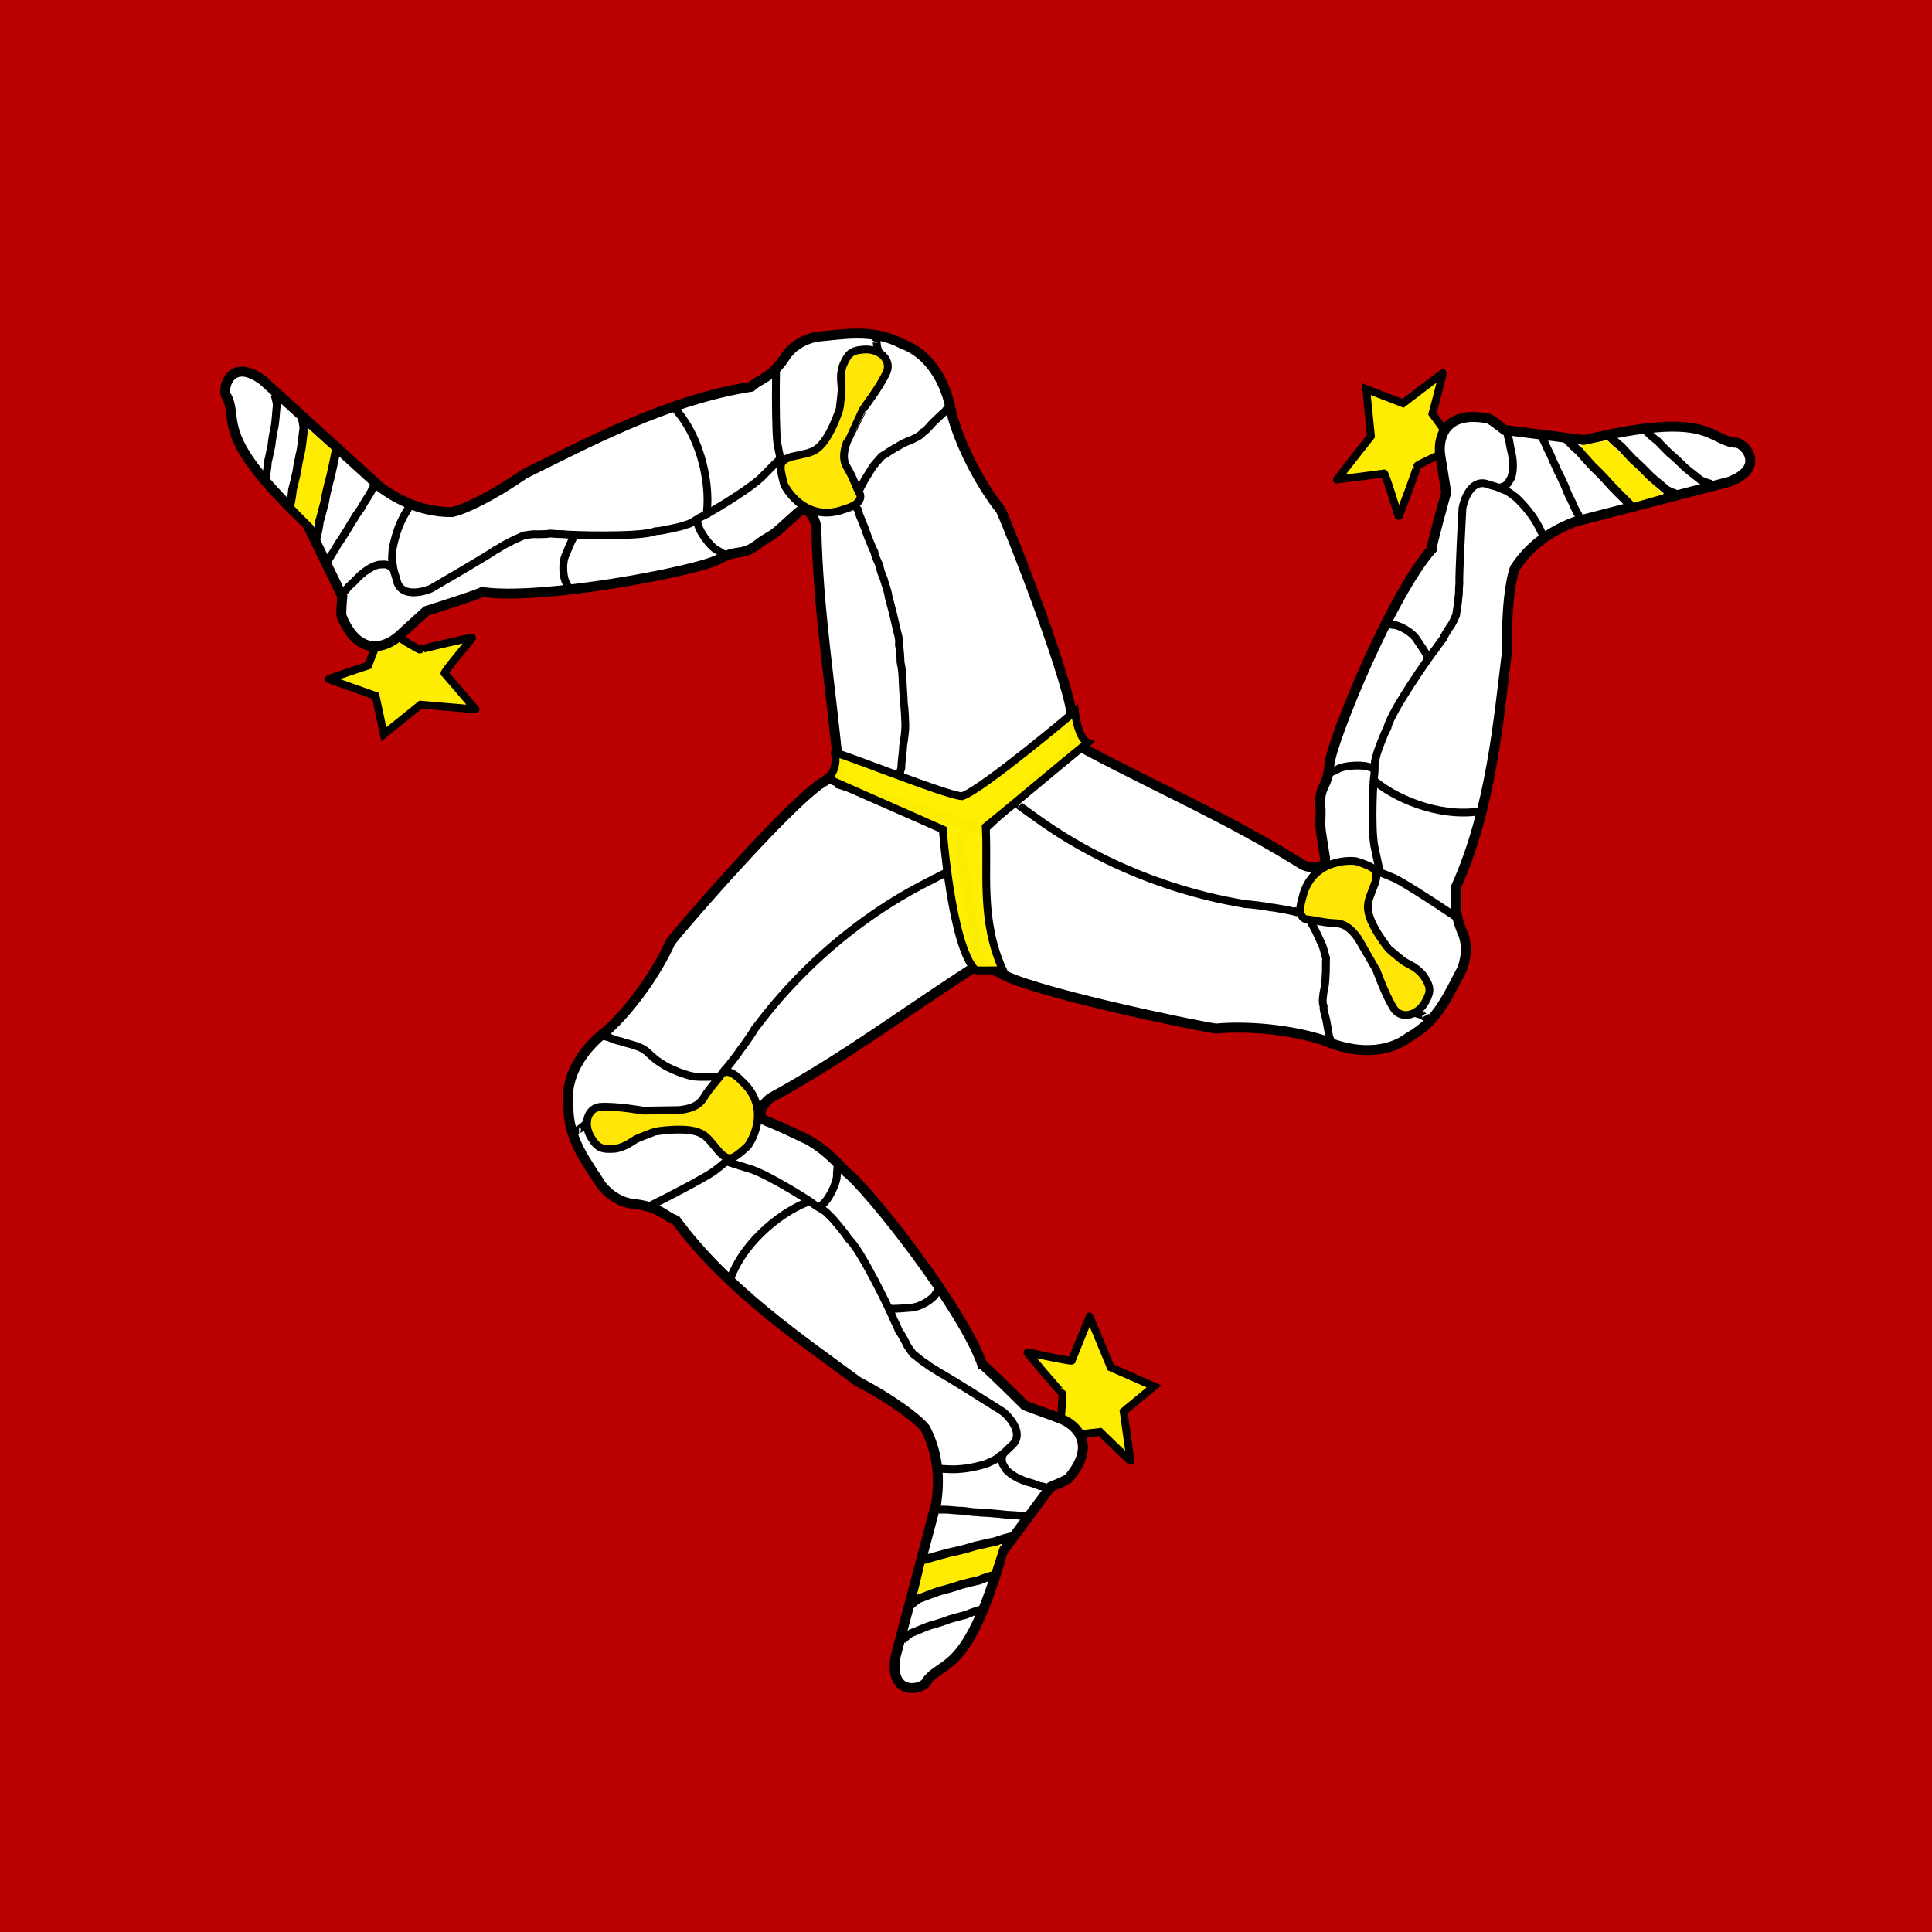 <?xml version="1.0" encoding="UTF-8"?>
<svg xmlns="http://www.w3.org/2000/svg" xmlns:xlink="http://www.w3.org/1999/xlink" width="384pt" height="384pt" viewBox="0 0 384 384" version="1.1">
<rect x="0" y="0" width="384" height="384" fill="#808080" stroke="none"/>
<defs>
<clipPath id="clip1">
  <path d="M 0 0 L 383.996 0 L 383.996 383.996 L 0 383.996 Z M 0 0 "/>
</clipPath>
</defs>
<g id="surface1">
<g clip-path="url(#clip1)" clip-rule="nonzero">
<path style=" stroke:none;fill-rule:evenodd;fill:rgb(72.941%,0%,0%);fill-opacity:1;" d="M 472.07 383.996 L -76.5 383.996 L -76.5 0 L 472.07 0 Z M 472.07 383.996 "/>
</g>
<path style="fill-rule:evenodd;fill:rgb(100%,93.725%,0%);fill-opacity:0.988;stroke-width:1.25;stroke-linecap:butt;stroke-linejoin:miter;stroke:rgb(0%,0%,0%);stroke-opacity:1;stroke-miterlimit:4;" d="M 238.861 224.499 C 238.981 224.134 239.224 220.359 239.104 220.359 C 238.981 220.359 233.383 213.787 233.502 213.787 C 233.625 213.787 240.686 215.369 240.686 215.126 C 240.686 214.883 243.487 208.185 243.487 208.066 C 243.487 207.943 246.896 216.223 246.896 216.223 L 253.833 219.266 L 248.965 223.283 C 248.965 223.283 250.059 231.075 250.059 231.197 C 250.059 231.317 245.191 226.569 245.191 226.569 L 239.832 227.177 C 239.832 227.177 239.104 224.742 238.861 224.499 Z M 238.861 224.499 " transform="matrix(1.24,0,0,1.24,-85.383,3.666)"/>
<path style="fill-rule:evenodd;fill:rgb(100%,100%,100%);fill-opacity:1;stroke-width:1.595;stroke-linecap:butt;stroke-linejoin:miter;stroke:rgb(0%,0%,0%);stroke-opacity:1;stroke-miterlimit:4;" d="M 201.139 122.198 C 196.514 124.583 178.76 144.877 176.325 148.04 C 174.286 152.637 170.294 158.45 166.186 162.192 C 161.797 165.51 159.359 170.044 159.964 174.338 C 159.916 179.678 162.909 183.317 165.298 187.076 C 166.709 188.793 168.609 189.902 170.628 190.038 C 174.771 190.583 175.14 191.859 177.213 192.65 C 185.383 203.774 197.573 211.975 206.35 218.475 C 211.946 221.424 215.837 224.373 217.169 225.983 C 219.74 230.889 219.265 235.674 218.915 238.025 C 216.741 246.223 214.57 254.418 212.396 262.615 C 211.3 269.311 217.119 267.805 217.434 266.465 C 220.059 263.057 223.978 265.451 229.577 245.728 C 232.144 242.272 234.712 238.816 237.28 235.359 C 237.28 235.359 240.245 234.175 240.245 233.879 C 244.747 228.469 241.319 225.375 238.761 224.402 C 236.886 223.708 235.008 223.018 233.134 222.325 C 233.134 222.325 226.615 215.81 226.319 215.81 C 223.222 206.799 208.023 187.568 204.491 184.89 C 202.046 182.341 200.884 181.257 198.565 179.839 C 194.998 178.135 193.845 177.58 191.662 176.707 C 189.841 175.976 191.136 173.979 192.295 173.068 C 204.334 166.512 213.877 159.228 225.43 151.824 C 226.023 151.427 226.615 151.033 227.207 150.639 C 225.827 142.741 224.444 134.839 223.061 126.94 C 216.643 124.669 210.225 122.397 203.804 120.125 C 202.796 120.818 202.028 121.508 201.139 122.198 Z M 201.139 122.198 " transform="matrix(1.24,0,0,1.24,-85.383,3.666)"/>
<path style=" stroke:none;fill-rule:evenodd;fill:rgb(100%,92.549%,0%);fill-opacity:1;" d="M 183.973 309.867 C 184.047 309.566 198.914 306.848 198.914 306.848 C 198.914 306.848 197.18 312.359 197.102 312.359 L 182.312 316.812 Z M 183.973 309.867 "/>
<path style="fill:none;stroke-width:1.25;stroke-linecap:butt;stroke-linejoin:miter;stroke:rgb(0%,0%,0%);stroke-opacity:1;stroke-miterlimit:4;" d="M 186 201.821 C 188.313 195.671 194.734 190.803 199.047 189.461 " transform="matrix(1.24,0,0,1.24,-85.383,3.666)"/>
<path style="fill:none;stroke-width:1.382;stroke-linecap:butt;stroke-linejoin:miter;stroke:rgb(0%,0%,0%);stroke-opacity:1;stroke-miterlimit:4;" d="M 216.82 247.07 C 217.595 246.853 221.032 245.848 222.031 245.693 C 223.099 245.445 224.164 245.164 225.191 244.833 C 226.376 244.591 227.116 244.367 228.348 244.143 C 229.312 243.775 230.267 243.523 231.297 243.283 M 214.649 254.484 C 214.75 254.351 215.566 253.627 216.152 253.28 C 216.845 253.06 219.208 252.058 220.099 251.903 C 221.054 251.651 222.002 251.371 222.922 251.04 C 223.981 250.797 224.643 250.577 225.742 250.353 C 226.602 249.985 227.453 249.733 228.373 249.49 " transform="matrix(1.24,0,0,1.24,-85.383,3.666)"/>
<path style="fill:none;stroke-width:1.25;stroke-linecap:butt;stroke-linejoin:miter;stroke:rgb(0%,0%,0%);stroke-opacity:1;stroke-miterlimit:4;" d="M 219.52 203.56 L 219.346 203.56 C 219.888 203.56 219.558 203.516 218.83 204.42 C 218.575 205.117 216.363 206.66 214.699 206.66 C 213.896 206.745 212.661 206.831 211.857 206.831 C 211.627 206.831 211.312 206.66 211.082 206.66 " transform="matrix(1.24,0,0,1.24,-85.383,3.666)"/>
<path style="fill:none;stroke-width:1.25;stroke-linecap:butt;stroke-linejoin:miter;stroke:rgb(0%,0%,0%);stroke-opacity:1;stroke-miterlimit:4;" d="M 219.35 239.02 L 220.21 239.02 C 221.105 239.02 221.999 239.178 222.793 239.191 C 223.653 239.191 224.513 239.436 225.377 239.436 C 226.246 239.559 227.292 239.518 228.19 239.647 C 229.198 239.682 230.008 239.881 231.057 239.881 C 231.902 239.912 232.359 240.054 233.297 240.054 L 231.057 239.881 C 231.902 239.912 232.359 240.054 233.297 240.054 " transform="matrix(1.24,0,0,1.24,-85.383,3.666)"/>
<path style="fill:none;stroke-width:1.25;stroke-linecap:butt;stroke-linejoin:miter;stroke:rgb(0%,0%,0%);stroke-opacity:1;stroke-miterlimit:4;" d="M 213.489 260.029 C 213.581 259.896 214.331 259.175 214.866 258.825 C 215.5 258.608 217.664 257.603 218.483 257.448 C 219.356 257.2 220.226 256.919 221.064 256.588 C 222.034 256.346 222.642 256.122 223.647 255.898 C 224.438 255.53 225.216 255.278 226.057 255.038 " transform="matrix(1.24,0,0,1.24,-85.383,3.666)"/>
<path style="fill:none;stroke-width:1.25;stroke-linecap:butt;stroke-linejoin:miter;stroke:rgb(0%,0%,0%);stroke-opacity:1;stroke-miterlimit:4;" d="M 229.621 230.101 C 229.132 231.512 229.762 231.869 230.024 232.48 C 230.478 233.069 231.637 233.97 233.468 234.547 C 234.176 234.736 234.718 234.921 235.534 235.233 C 236.076 235.284 236.341 235.419 236.741 235.577 " transform="matrix(1.24,0,0,1.24,-85.383,3.666)"/>
<path style="fill:none;stroke-width:1.25;stroke-linecap:butt;stroke-linejoin:miter;stroke:rgb(0%,0%,0%);stroke-opacity:1;stroke-miterlimit:4;" d="M 161.501 178.251 L 161.671 178.251 C 161.132 178.251 161.457 178.286 162.361 177.561 C 162.919 176.937 163.388 176.654 163.911 176.011 " transform="matrix(1.24,0,0,1.24,-85.383,3.666)"/>
<path style="fill:none;stroke-width:1.25;stroke-linecap:butt;stroke-linejoin:miter;stroke:rgb(0%,0%,0%);stroke-opacity:1;stroke-miterlimit:4;" d="M 172.638 190.51 C 172.755 190.51 182.657 185.52 183.713 184.455 C 184.463 183.91 185.03 183.339 185.94 182.722 C 186.523 182.416 186.942 182.026 187.491 181.689 C 187.944 181.03 188.54 180.63 188.867 180.028 C 189.475 179.502 189.214 178.929 189.709 178.295 C 189.939 177.646 190.376 176.55 190.518 175.954 " transform="matrix(1.24,0,0,1.24,-85.383,3.666)"/>
<path style="fill:none;stroke-width:1.25;stroke-linecap:butt;stroke-linejoin:miter;stroke:rgb(0%,0%,0%);stroke-opacity:1;stroke-miterlimit:4;" d="M 203.13 183.362 C 203.184 183.718 202.973 184.814 202.988 185.649 C 202.954 186.616 201.709 189.606 200.203 190.498 " transform="matrix(1.24,0,0,1.24,-85.383,3.666)"/>
<path style="fill:none;stroke-width:1.25;stroke-linecap:butt;stroke-linejoin:miter;stroke:rgb(0%,0%,0%);stroke-opacity:1;stroke-miterlimit:4;" d="M 185.339 183.251 C 185.399 183.251 186.905 183.74 189.425 184.515 C 192.456 185.605 198.763 189.578 199.387 190.126 C 200.027 190.63 201.171 191.077 201.608 191.676 C 202.292 192.268 202.796 192.949 203.329 193.57 C 203.959 194.335 204.494 194.984 204.879 195.636 C 206.794 197.186 211.946 207.94 212.109 208.548 C 212.399 209.115 212.759 209.906 212.97 210.441 C 213.354 210.882 213.612 211.503 214.003 212.165 C 214.365 213.021 214.765 213.409 215.21 214.058 C 215.78 214.455 216.549 215.205 217.277 215.608 C 218.052 216.27 218.779 216.541 219.343 216.985 C 220.153 217.332 229.227 223.066 229.649 223.352 C 230.478 224.02 233.008 226.642 231.231 228.551 C 230.478 229.194 229.8 230.047 229.154 230.413 C 228.499 231.071 227.585 231.364 226.832 231.705 C 222.743 232.915 220.663 232.48 219.857 232.48 L 218.997 232.48 " transform="matrix(1.24,0,0,1.24,-85.383,3.666)"/>
<path style="fill:none;stroke-width:1.25;stroke-linecap:butt;stroke-linejoin:miter;stroke:rgb(0%,0%,0%);stroke-opacity:1;stroke-miterlimit:4;" d="M 165.301 162.971 C 166.463 163.424 165.994 163.09 167.04 163.566 C 167.742 163.872 168.206 163.881 168.896 164.133 C 169.63 164.37 171.678 164.738 172.661 165.724 C 173.382 166.377 173.933 166.928 174.727 167.404 C 175.666 168.049 176.34 168.339 177.506 168.825 C 178.486 169.19 179.582 169.596 180.575 169.634 C 181.605 169.694 181.854 169.641 182.843 169.641 L 185.254 169.641 L 182.843 169.641 L 185.254 169.641 " transform="matrix(1.24,0,0,1.24,-85.383,3.666)"/>
<path style="fill-rule:evenodd;fill:rgb(100%,90.196%,2.353%);fill-opacity:1;stroke-width:1.25;stroke-linecap:butt;stroke-linejoin:miter;stroke:rgb(0%,0%,0%);stroke-opacity:1;stroke-miterlimit:4;" d="M 165.03 174.461 C 167.613 174.288 171.917 175.063 172.002 175.063 C 172.002 175.063 177.683 174.978 177.683 174.978 C 180.669 174.688 181.328 173.541 181.816 172.738 C 182.935 171.017 183.71 170.412 184.57 169.124 C 185.947 168.09 187.843 170.501 187.928 170.501 C 192.749 175.063 188.874 180.658 188.618 180.832 C 186.208 183.04 185.692 183.182 184.226 181.777 C 182.761 180.057 182.333 179.281 181.129 178.677 C 178.804 177.558 173.984 178.421 173.896 178.421 C 173.811 178.421 171.4 179.367 171.4 179.367 C 170.222 179.798 169.478 180.832 167.44 181.175 C 165.373 181.317 164.686 181.118 163.653 179.452 C 162.276 177.3 162.963 174.719 165.03 174.461 Z M 165.03 174.461 " transform="matrix(1.24,0,0,1.24,-85.383,3.666)"/>
<path style="fill-rule:evenodd;fill:rgb(100%,93.725%,0%);fill-opacity:0.988;stroke-width:1.25;stroke-linecap:butt;stroke-linejoin:miter;stroke:rgb(0%,0%,0%);stroke-opacity:1;stroke-miterlimit:4;" d="M 238.862 224.5 C 238.981 224.133 239.226 220.36 239.104 220.36 C 238.981 220.36 233.381 213.785 233.504 213.785 C 233.627 213.785 240.685 215.368 240.684 215.125 C 240.687 214.882 243.487 208.186 243.487 208.063 C 243.486 207.943 246.896 216.221 246.896 216.221 L 253.834 219.265 L 248.965 223.283 C 248.965 223.283 250.061 231.074 250.06 231.197 C 250.062 231.317 245.191 226.569 245.191 226.569 L 239.832 227.178 C 239.832 227.178 239.104 224.744 238.862 224.5 Z M 238.862 224.5 " transform="matrix(-0.608,-1.081,1.081,-0.608,188.858,485.05)"/>
<path style="fill-rule:evenodd;fill:rgb(100%,100%,100%);fill-opacity:1;stroke-width:1.595;stroke-linecap:butt;stroke-linejoin:miter;stroke:rgb(0%,0%,0%);stroke-opacity:1;stroke-miterlimit:4;" d="M 201.139 122.201 C 196.515 124.582 178.759 144.874 176.324 148.041 C 174.284 152.634 170.296 158.448 166.186 162.192 C 161.797 165.511 159.36 170.043 159.964 174.337 C 159.914 179.68 162.911 183.317 165.295 187.075 C 166.708 188.791 168.606 189.902 170.627 190.037 C 174.772 190.585 175.14 191.858 177.215 192.649 C 185.386 203.774 197.573 211.978 206.351 218.474 C 211.946 221.425 215.836 224.375 217.168 225.984 C 219.737 230.891 219.267 235.676 218.914 238.026 C 216.741 246.223 214.57 254.418 212.397 262.616 C 211.3 269.311 217.121 267.805 217.433 266.466 C 220.058 263.056 223.978 265.451 229.577 245.727 C 232.144 242.272 234.713 238.815 237.281 235.361 C 237.281 235.361 240.243 234.175 240.243 233.879 C 244.748 228.47 241.319 225.375 238.762 224.4 C 236.884 223.71 235.008 223.016 233.133 222.327 C 233.133 222.327 226.616 215.808 226.32 215.807 C 223.222 206.801 207.931 187.382 204.398 184.705 C 200.943 182.434 202.356 181.439 198.657 179.84 C 195.917 178.318 197.801 178.958 191.661 176.706 C 189.842 175.976 191.138 173.979 192.294 173.068 C 204.335 166.515 213.878 159.229 225.43 151.823 C 226.024 151.427 226.615 151.033 227.208 150.64 C 225.827 142.739 224.442 134.84 223.061 126.939 C 216.642 124.668 210.224 122.397 203.806 120.126 C 202.796 120.816 202.03 121.509 201.139 122.201 Z M 201.139 122.201 " transform="matrix(-0.608,-1.081,1.081,-0.608,188.858,485.05)"/>
<path style=" stroke:none;fill-rule:evenodd;fill:rgb(100%,92.549%,0%);fill-opacity:1;" d="M 323.762 100.199 C 323.465 100.281 313.809 88.652 313.809 88.652 C 313.809 88.652 319.461 87.469 319.5 87.531 L 330.629 98.242 Z M 323.762 100.199 "/>
<path style="fill:none;stroke-width:1.25;stroke-linecap:butt;stroke-linejoin:miter;stroke:rgb(0%,0%,0%);stroke-opacity:1;stroke-miterlimit:4;" d="M 186 201.82 C 188.314 195.672 194.735 190.803 199.046 189.46 " transform="matrix(-0.608,-1.081,1.081,-0.608,188.858,485.05)"/>
<path style="fill:none;stroke-width:1.382;stroke-linecap:butt;stroke-linejoin:miter;stroke:rgb(0%,0%,0%);stroke-opacity:1;stroke-miterlimit:4;" d="M 216.821 247.071 C 217.595 246.852 221.032 245.849 222.032 245.692 C 223.1 245.443 224.162 245.162 225.19 244.832 C 226.374 244.591 227.117 244.368 228.349 244.143 C 229.312 243.774 230.267 243.523 231.296 243.281 M 214.649 254.484 C 214.75 254.349 215.568 253.627 216.153 253.28 C 216.844 253.061 219.207 252.059 220.101 251.903 C 221.055 251.652 222.004 251.372 222.92 251.042 C 223.979 250.798 224.643 250.575 225.741 250.351 C 226.601 249.985 227.456 249.731 228.374 249.492 " transform="matrix(-0.608,-1.081,1.081,-0.608,188.858,485.05)"/>
<path style="fill:none;stroke-width:1.25;stroke-linecap:butt;stroke-linejoin:miter;stroke:rgb(0%,0%,0%);stroke-opacity:1;stroke-miterlimit:4;" d="M 219.521 203.56 L 219.348 203.56 C 219.887 203.559 219.557 203.515 218.831 204.422 C 218.574 205.116 216.362 206.659 214.699 206.661 C 213.896 206.744 212.662 206.831 211.859 206.832 C 211.628 206.832 211.313 206.658 211.082 206.658 " transform="matrix(-0.608,-1.081,1.081,-0.608,188.858,485.05)"/>
<path style="fill:none;stroke-width:1.25;stroke-linecap:butt;stroke-linejoin:miter;stroke:rgb(0%,0%,0%);stroke-opacity:1;stroke-miterlimit:4;" d="M 219.35 239.019 L 219.522 239.021 L 220.209 239.021 C 221.102 239.02 222 239.178 222.795 239.192 C 223.655 239.191 224.515 239.436 225.376 239.435 C 226.246 239.56 227.291 239.519 228.191 239.648 C 229.199 239.68 230.009 239.879 231.057 239.879 C 231.902 239.913 232.358 240.054 233.295 240.053 L 231.057 239.879 C 231.902 239.913 232.358 240.054 233.295 240.053 " transform="matrix(-0.608,-1.081,1.081,-0.608,188.858,485.05)"/>
<path style="fill:none;stroke-width:1.25;stroke-linecap:butt;stroke-linejoin:miter;stroke:rgb(0%,0%,0%);stroke-opacity:1;stroke-miterlimit:4;" d="M 213.489 260.031 C 213.583 259.896 214.329 259.173 214.868 258.825 C 215.501 258.606 217.665 257.604 218.483 257.449 C 219.357 257.2 220.224 256.917 221.064 256.587 C 222.035 256.345 222.641 256.122 223.649 255.897 C 224.437 255.531 225.216 255.278 226.06 255.037 " transform="matrix(-0.608,-1.081,1.081,-0.608,188.858,485.05)"/>
<path style="fill:none;stroke-width:1.25;stroke-linecap:butt;stroke-linejoin:miter;stroke:rgb(0%,0%,0%);stroke-opacity:1;stroke-miterlimit:4;" d="M 229.619 230.1 C 229.132 231.514 229.763 231.869 230.024 232.478 C 230.48 233.07 231.639 233.971 233.47 234.546 C 234.174 234.735 234.719 234.922 235.535 235.233 C 236.077 235.284 236.341 235.419 236.74 235.578 " transform="matrix(-0.608,-1.081,1.081,-0.608,188.858,485.05)"/>
<path style="fill:none;stroke-width:1.25;stroke-linecap:butt;stroke-linejoin:miter;stroke:rgb(0%,0%,0%);stroke-opacity:1;stroke-miterlimit:4;" d="M 161.498 178.25 L 161.672 178.25 C 161.133 178.251 161.457 178.285 162.36 177.56 C 162.921 176.935 163.387 176.652 163.909 176.013 " transform="matrix(-0.608,-1.081,1.081,-0.608,188.858,485.05)"/>
<path style="fill:none;stroke-width:1.25;stroke-linecap:butt;stroke-linejoin:miter;stroke:rgb(0%,0%,0%);stroke-opacity:1;stroke-miterlimit:4;" d="M 172.641 190.511 C 172.754 190.51 182.655 185.519 183.713 184.454 C 184.463 183.911 185.031 183.337 185.941 182.721 C 186.524 182.417 186.944 182.024 187.491 181.688 C 187.945 181.029 188.539 180.633 188.868 180.029 C 189.476 179.5 189.215 178.93 189.705 178.296 C 189.94 177.647 190.375 176.551 190.519 175.955 " transform="matrix(-0.608,-1.081,1.081,-0.608,188.858,485.05)"/>
<path style="fill:none;stroke-width:1.25;stroke-linecap:butt;stroke-linejoin:miter;stroke:rgb(0%,0%,0%);stroke-opacity:1;stroke-miterlimit:4;" d="M 203.13 183.36 C 203.183 183.715 202.971 184.814 202.987 185.647 C 202.952 186.614 201.708 189.605 200.205 190.498 " transform="matrix(-0.608,-1.081,1.081,-0.608,188.858,485.05)"/>
<path style="fill:none;stroke-width:1.25;stroke-linecap:butt;stroke-linejoin:miter;stroke:rgb(0%,0%,0%);stroke-opacity:1;stroke-miterlimit:4;" d="M 185.34 183.251 C 185.398 183.251 186.904 183.74 189.426 184.514 C 192.457 185.604 198.762 189.579 199.388 190.126 C 200.026 190.629 201.17 191.077 201.608 191.674 C 202.294 192.266 202.796 192.949 203.33 193.568 C 203.96 194.337 204.495 194.985 204.878 195.635 C 206.795 197.189 211.944 207.942 212.109 208.548 C 212.4 209.116 212.758 209.907 212.97 210.442 C 213.352 210.881 213.613 211.504 214.004 212.165 C 214.364 213.022 214.767 213.411 215.21 214.058 C 215.779 214.453 216.548 215.207 217.277 215.607 C 218.053 216.271 218.78 216.542 219.343 216.985 C 220.155 217.329 229.229 223.067 229.649 223.354 C 230.479 224.019 233.009 226.642 231.232 228.549 C 230.479 229.195 229.8 230.049 229.154 230.413 C 228.499 231.071 227.586 231.364 226.833 231.707 C 222.743 232.913 220.662 232.48 219.859 232.481 L 218.996 232.48 " transform="matrix(-0.608,-1.081,1.081,-0.608,188.858,485.05)"/>
<path style="fill:none;stroke-width:1.25;stroke-linecap:butt;stroke-linejoin:miter;stroke:rgb(0%,0%,0%);stroke-opacity:1;stroke-miterlimit:4;" d="M 165.631 163.101 L 165.802 163.1 C 165.336 163.098 165.576 163.089 166.49 163.27 C 167.195 163.579 168.21 163.883 168.9 164.133 C 169.635 164.369 170.555 164.482 170.967 164.822 C 171.767 164.961 172.236 165.42 172.862 165.855 C 173.584 166.507 174.135 166.928 174.927 167.403 C 175.865 168.049 176.608 168.373 177.511 168.953 C 178.425 169.127 179.101 169.435 180.093 169.472 C 181.025 169.53 181.859 169.641 182.848 169.644 L 185.259 169.644 L 182.848 169.644 L 185.259 169.644 " transform="matrix(-0.608,-1.081,1.081,-0.608,188.858,485.05)"/>
<path style="fill-rule:evenodd;fill:rgb(100%,90.196%,2.353%);fill-opacity:1;stroke-width:1.25;stroke-linecap:butt;stroke-linejoin:miter;stroke:rgb(0%,0%,0%);stroke-opacity:1;stroke-miterlimit:4;" d="M 165.031 174.461 C 167.611 174.288 171.914 175.063 172.002 175.062 C 172.005 175.063 177.684 174.978 177.684 174.978 C 180.669 174.69 181.328 173.542 181.816 172.739 C 182.936 171.016 183.709 170.413 184.571 169.124 C 185.948 168.09 187.842 170.5 187.928 170.501 C 192.749 175.062 188.875 180.659 188.617 180.828 C 186.206 183.04 185.689 183.183 184.228 181.776 C 182.762 180.056 182.335 179.28 181.127 178.677 C 178.803 177.559 173.984 178.421 173.894 178.421 C 173.811 178.421 171.399 179.367 171.399 179.367 C 170.222 179.797 169.477 180.831 167.44 181.175 C 165.373 181.318 164.687 181.116 163.652 179.454 C 162.274 177.302 162.963 174.719 165.031 174.461 Z M 165.031 174.461 " transform="matrix(-0.608,-1.081,1.081,-0.608,188.858,485.05)"/>
<path style="fill-rule:evenodd;fill:rgb(100%,93.725%,0%);fill-opacity:0.988;stroke-width:1.25;stroke-linecap:butt;stroke-linejoin:miter;stroke:rgb(0%,0%,0%);stroke-opacity:1;stroke-miterlimit:4;" d="M 238.862 224.5 C 238.98 224.134 239.226 220.36 239.102 220.361 C 238.981 220.36 233.38 213.785 233.501 213.786 C 233.625 213.786 240.686 215.371 240.686 215.125 C 240.687 214.88 243.488 208.186 243.484 208.063 C 243.485 207.942 246.896 216.222 246.896 216.222 L 253.834 219.265 L 248.964 223.281 C 248.964 223.281 250.059 231.073 250.06 231.197 C 250.059 231.318 245.19 226.568 245.19 226.568 L 239.833 227.177 C 239.833 227.177 239.102 224.745 238.862 224.5 Z M 238.862 224.5 " transform="matrix(-0.571,1.1,-1.1,-0.571,462.421,-8.066)"/>
<path style="fill-rule:evenodd;fill:rgb(100%,100%,100%);fill-opacity:1;stroke-width:1.595;stroke-linecap:butt;stroke-linejoin:miter;stroke:rgb(0%,0%,0%);stroke-opacity:1;stroke-miterlimit:4;" d="M 201.14 122.202 C 196.514 124.582 178.76 144.876 176.325 148.043 C 174.284 152.638 170.293 158.448 166.183 162.19 C 161.798 165.511 159.358 170.043 159.965 174.337 C 159.917 179.68 162.909 183.316 165.297 187.075 C 166.707 188.792 168.608 189.903 170.629 190.036 C 174.772 190.583 175.14 191.859 177.215 192.648 C 185.384 203.775 197.573 211.977 206.35 218.475 C 211.946 221.424 215.838 224.373 217.17 225.982 C 219.739 230.889 219.267 235.675 218.915 238.027 C 216.741 246.223 214.57 254.418 212.397 262.615 C 211.301 269.311 217.121 267.802 217.434 266.464 C 220.06 263.056 223.979 265.449 229.577 245.729 C 232.146 242.273 234.714 238.816 237.28 235.361 C 237.28 235.361 240.242 234.175 240.242 233.88 C 244.749 228.469 241.317 225.373 238.76 224.4 C 236.885 223.709 235.01 223.017 233.133 222.327 C 233.133 222.327 226.617 215.809 226.32 215.811 C 223.222 206.801 207.93 187.384 204.398 184.705 C 200.944 182.434 202.356 181.442 198.656 179.841 C 195.916 178.317 197.802 178.96 191.661 176.706 C 189.842 175.978 191.136 173.979 192.292 173.066 C 204.333 166.513 213.878 159.229 225.432 151.821 C 226.023 151.429 226.616 151.032 227.207 150.64 C 225.824 142.738 224.443 134.84 223.061 126.941 C 216.642 124.669 210.224 122.399 203.807 120.125 C 202.795 120.817 202.03 121.509 201.14 122.202 Z M 201.14 122.202 " transform="matrix(-0.571,1.1,-1.1,-0.571,462.421,-8.066)"/>
<path style=" stroke:none;fill-rule:evenodd;fill:rgb(100%,92.549%,0%);fill-opacity:1;" d="M 66.559 89.895 C 66.793 90.102 62.355 104.547 62.355 104.547 C 62.355 104.547 58.262 100.469 58.297 100.402 L 61.164 85.223 Z M 66.559 89.895 "/>
<path style="fill:none;stroke-width:1.25;stroke-linecap:butt;stroke-linejoin:miter;stroke:rgb(0%,0%,0%);stroke-opacity:1;stroke-miterlimit:4;" d="M 185.998 201.82 C 188.313 195.673 194.735 190.805 199.047 189.461 " transform="matrix(-0.571,1.1,-1.1,-0.571,462.421,-8.066)"/>
<path style="fill:none;stroke-width:1.382;stroke-linecap:butt;stroke-linejoin:miter;stroke:rgb(0%,0%,0%);stroke-opacity:1;stroke-miterlimit:4;" d="M 216.819 247.07 C 217.594 246.853 221.031 245.849 222.032 245.692 C 223.099 245.443 224.164 245.163 225.189 244.833 C 226.376 244.59 227.117 244.368 228.348 244.141 C 229.312 243.776 230.264 243.523 231.296 243.282 M 214.65 254.483 C 214.748 254.351 215.566 253.628 216.153 253.281 C 216.844 253.06 219.206 252.058 220.101 251.902 C 221.054 251.652 222.003 251.373 222.921 251.042 C 223.981 250.8 224.643 250.577 225.743 250.35 C 226.604 249.985 227.455 249.731 228.375 249.492 " transform="matrix(-0.571,1.1,-1.1,-0.571,462.421,-8.066)"/>
<path style="fill:none;stroke-width:1.25;stroke-linecap:butt;stroke-linejoin:miter;stroke:rgb(0%,0%,0%);stroke-opacity:1;stroke-miterlimit:4;" d="M 219.52 203.561 L 219.35 203.561 C 219.885 203.56 219.556 203.514 218.83 204.42 C 218.574 205.117 216.364 206.659 214.7 206.66 C 213.895 206.744 212.662 206.831 211.857 206.833 C 211.629 206.831 211.312 206.658 211.083 206.66 " transform="matrix(-0.571,1.1,-1.1,-0.571,462.421,-8.066)"/>
<path style="fill:none;stroke-width:1.25;stroke-linecap:butt;stroke-linejoin:miter;stroke:rgb(0%,0%,0%);stroke-opacity:1;stroke-miterlimit:4;" d="M 219.348 239.019 L 219.523 239.021 L 220.211 239.019 C 221.103 239.021 221.999 239.18 222.792 239.191 C 223.655 239.19 224.514 239.436 225.376 239.436 C 226.246 239.559 227.291 239.521 228.191 239.647 C 229.199 239.681 230.008 239.878 231.057 239.881 C 231.904 239.913 232.36 240.053 233.297 240.052 L 231.057 239.881 C 231.904 239.913 232.36 240.053 233.297 240.052 " transform="matrix(-0.571,1.1,-1.1,-0.571,462.421,-8.066)"/>
<path style="fill:none;stroke-width:1.25;stroke-linecap:butt;stroke-linejoin:miter;stroke:rgb(0%,0%,0%);stroke-opacity:1;stroke-miterlimit:4;" d="M 213.491 260.031 C 213.58 259.895 214.33 259.172 214.867 258.826 C 215.5 258.608 217.666 257.604 218.483 257.449 C 219.358 257.198 220.224 256.918 221.065 256.588 C 222.035 256.344 222.64 256.122 223.648 255.896 C 224.438 255.529 225.216 255.278 226.056 255.037 " transform="matrix(-0.571,1.1,-1.1,-0.571,462.421,-8.066)"/>
<path style="fill:none;stroke-width:1.25;stroke-linecap:butt;stroke-linejoin:miter;stroke:rgb(0%,0%,0%);stroke-opacity:1;stroke-miterlimit:4;" d="M 229.621 230.1 C 229.134 231.514 229.765 231.868 230.025 232.478 C 230.478 233.071 231.637 233.97 233.47 234.545 C 234.176 234.736 234.718 234.92 235.535 235.234 C 236.075 235.284 236.341 235.419 236.739 235.578 " transform="matrix(-0.571,1.1,-1.1,-0.571,462.421,-8.066)"/>
<path style="fill:none;stroke-width:1.25;stroke-linecap:butt;stroke-linejoin:miter;stroke:rgb(0%,0%,0%);stroke-opacity:1;stroke-miterlimit:4;" d="M 161.5 178.25 L 161.673 178.249 C 161.131 178.25 161.457 178.284 162.36 177.562 C 162.919 176.935 163.386 176.653 163.909 176.013 " transform="matrix(-0.571,1.1,-1.1,-0.571,462.421,-8.066)"/>
<path style="fill:none;stroke-width:1.25;stroke-linecap:butt;stroke-linejoin:miter;stroke:rgb(0%,0%,0%);stroke-opacity:1;stroke-miterlimit:4;" d="M 172.64 190.511 C 172.756 190.508 182.656 185.521 183.713 184.454 C 184.462 183.912 185.029 183.337 185.941 182.722 C 186.524 182.415 186.943 182.024 187.488 181.688 C 187.945 181.028 188.538 180.632 188.867 180.028 C 189.475 179.503 189.214 178.932 189.707 178.296 C 189.941 177.645 190.377 176.549 190.518 175.954 " transform="matrix(-0.571,1.1,-1.1,-0.571,462.421,-8.066)"/>
<path style="fill:none;stroke-width:1.25;stroke-linecap:butt;stroke-linejoin:miter;stroke:rgb(0%,0%,0%);stroke-opacity:1;stroke-miterlimit:4;" d="M 203.129 183.362 C 203.185 183.716 202.971 184.814 202.988 185.647 C 202.952 186.617 201.707 189.606 200.204 190.5 " transform="matrix(-0.571,1.1,-1.1,-0.571,462.421,-8.066)"/>
<path style="fill:none;stroke-width:1.25;stroke-linecap:butt;stroke-linejoin:miter;stroke:rgb(0%,0%,0%);stroke-opacity:1;stroke-miterlimit:4;" d="M 185.339 183.251 C 185.398 183.248 186.904 183.741 189.424 184.513 C 192.455 185.606 198.764 189.579 199.388 190.125 C 200.026 190.628 201.171 191.077 201.609 191.674 C 202.293 192.267 202.796 192.949 203.331 193.57 C 203.96 194.337 204.496 194.985 204.879 195.635 C 206.794 197.189 211.946 207.941 212.109 208.548 C 212.399 209.115 212.757 209.905 212.971 210.44 C 213.352 210.881 213.611 211.503 214.004 212.165 C 214.363 213.019 214.767 213.409 215.211 214.059 C 215.778 214.453 216.549 215.207 217.276 215.607 C 218.054 216.272 218.779 216.541 219.343 216.984 C 220.154 217.329 229.228 223.066 229.649 223.351 C 230.478 224.018 233.008 226.641 231.233 228.55 C 230.478 229.194 229.801 230.05 229.155 230.413 C 228.499 231.07 227.587 231.366 226.833 231.704 C 222.743 232.915 220.661 232.48 219.859 232.481 L 218.997 232.482 " transform="matrix(-0.571,1.1,-1.1,-0.571,462.421,-8.066)"/>
<path style="fill:none;stroke-width:1.25;stroke-linecap:butt;stroke-linejoin:miter;stroke:rgb(0%,0%,0%);stroke-opacity:1;stroke-miterlimit:4;" d="M 165.629 163.099 L 165.802 163.098 C 165.337 163.098 165.574 163.089 166.493 163.272 C 167.192 163.58 168.211 163.881 168.9 164.135 C 169.635 164.367 170.557 164.481 170.968 164.822 C 171.768 164.96 172.234 165.421 172.861 165.855 C 173.582 166.507 174.134 166.927 174.928 167.402 C 175.865 168.052 176.607 168.373 177.509 168.955 C 178.425 169.126 179.1 169.436 180.092 169.471 C 181.027 169.529 181.858 169.64 182.846 169.642 L 185.258 169.643 L 182.846 169.642 L 185.258 169.643 " transform="matrix(-0.571,1.1,-1.1,-0.571,462.421,-8.066)"/>
<path style="fill:none;stroke-width:1.25;stroke-linecap:butt;stroke-linejoin:miter;stroke:rgb(0%,0%,0%);stroke-opacity:1;stroke-miterlimit:4;" d="M 221.241 142.949 L 220.894 142.952 C 221.532 142.95 221.353 142.926 220.38 143.123 C 219.363 143.647 218.008 144.045 217.107 144.499 C 216.079 144.837 214.973 145.216 214.01 145.706 C 212.915 146.345 211.907 146.865 210.91 147.599 C 209.918 148.128 208.944 148.783 207.981 149.322 C 207.023 149.841 206.23 150.345 205.399 151.042 C 204.707 151.426 203.763 151.973 202.99 152.591 C 202.263 152.852 201.737 153.37 201.267 153.798 C 200.358 154.604 199.798 155.023 198.856 155.863 C 198.362 156.333 197.702 156.881 196.963 157.584 C 196.185 158.102 195.343 159.1 194.725 159.652 C 194.328 160.167 193.75 160.783 193.175 161.202 C 192.734 161.754 192.223 162.484 191.626 162.922 C 191.272 163.45 190.65 164.139 190.075 164.817 C 189.61 165.385 188.971 165.958 188.526 166.537 C 187.929 167.199 187.47 167.867 186.805 168.432 C 186.685 168.831 186.436 169.035 186.289 169.292 " transform="matrix(-0.571,1.1,-1.1,-0.571,462.421,-8.066)"/>
<path style="fill-rule:evenodd;fill:rgb(100%,90.196%,2.353%);fill-opacity:1;stroke-width:1.25;stroke-linecap:butt;stroke-linejoin:miter;stroke:rgb(0%,0%,0%);stroke-opacity:1;stroke-miterlimit:4;" d="M 165.031 174.461 C 167.612 174.289 171.915 175.062 172.001 175.064 C 172.003 175.062 177.685 174.977 177.685 174.977 C 180.67 174.688 181.329 173.543 181.815 172.737 C 182.935 171.016 183.709 170.415 184.572 169.123 C 185.948 168.088 187.842 170.499 187.928 170.5 C 192.75 175.062 188.875 180.659 188.615 180.829 C 186.207 183.042 185.691 183.182 184.226 181.777 C 182.764 180.055 182.334 179.28 181.127 178.679 C 178.803 177.56 173.984 178.418 173.896 178.421 C 173.81 178.419 171.398 179.367 171.398 179.367 C 170.222 179.796 169.479 180.832 167.44 181.173 C 165.375 181.318 164.685 181.116 163.65 179.452 C 162.275 177.302 162.964 174.718 165.031 174.461 Z M 165.031 174.461 " transform="matrix(-0.571,1.1,-1.1,-0.571,462.421,-8.066)"/>
<path style="fill-rule:evenodd;fill:rgb(100%,93.725%,0%);fill-opacity:0.988;stroke-width:3.003;stroke-linecap:butt;stroke-linejoin:miter;stroke:rgb(0%,0%,0%);stroke-opacity:1;stroke-miterlimit:4;" d="M 469.838 290.149 C 467.568 288.083 512.651 306.484 518.858 306.696 C 527.335 303.592 562.291 274.019 562.291 274.019 C 562.631 276.918 563.873 284.427 567.249 286.016 C 553.737 296.977 541.467 307.521 527.956 318.481 C 528.917 335.861 525.753 354.262 534.572 373.707 C 534.572 373.707 524.028 373.912 524.028 373.707 C 514.717 364.397 511.409 319.518 511.409 319.518 C 496.589 312.903 481.768 306.491 466.947 299.868 C 469.082 298.491 470.807 294.221 469.838 290.149 Z M 469.838 290.149 " transform="matrix(0.516,0,0,0.516,-76.5,0)"/>
<path style="fill:none;stroke-width:3.003;stroke-linecap:butt;stroke-linejoin:miter;stroke:rgb(0%,0%,0%);stroke-opacity:1;stroke-miterlimit:4;" d="M 512.742 336.148 C 513.461 335.626 504.605 340.266 502.334 341.424 C 461.368 363.277 440.295 395.061 438.978 396.264 C 438.274 397.619 436.965 399.421 435.776 401.192 C 434.815 402.675 433.437 404.212 432.529 405.711 C 431.273 407.444 428.638 410.881 427.193 412.402 C 427.019 413.386 427.881 412.069 427.594 412.72 " transform="matrix(0.516,0,0,0.516,-76.5,0)"/>
<path style="fill:none;stroke-width:3.003;stroke-linecap:butt;stroke-linejoin:miter;stroke:rgb(0%,0%,0%);stroke-opacity:1;stroke-miterlimit:4;" d="M 540.733 310.178 C 539.938 309.777 548.106 315.529 550.18 317.02 C 588.352 343.453 626.252 347.661 627.925 348.274 C 629.454 348.29 631.657 348.623 633.768 348.872 C 635.532 349.046 637.523 349.569 639.271 349.69 C 641.391 350.015 645.652 350.787 647.666 351.37 C 648.619 351.083 647.06 350.924 647.764 350.871 " transform="matrix(0.516,0,0,0.516,-76.5,0)"/>
</g>
</svg>
